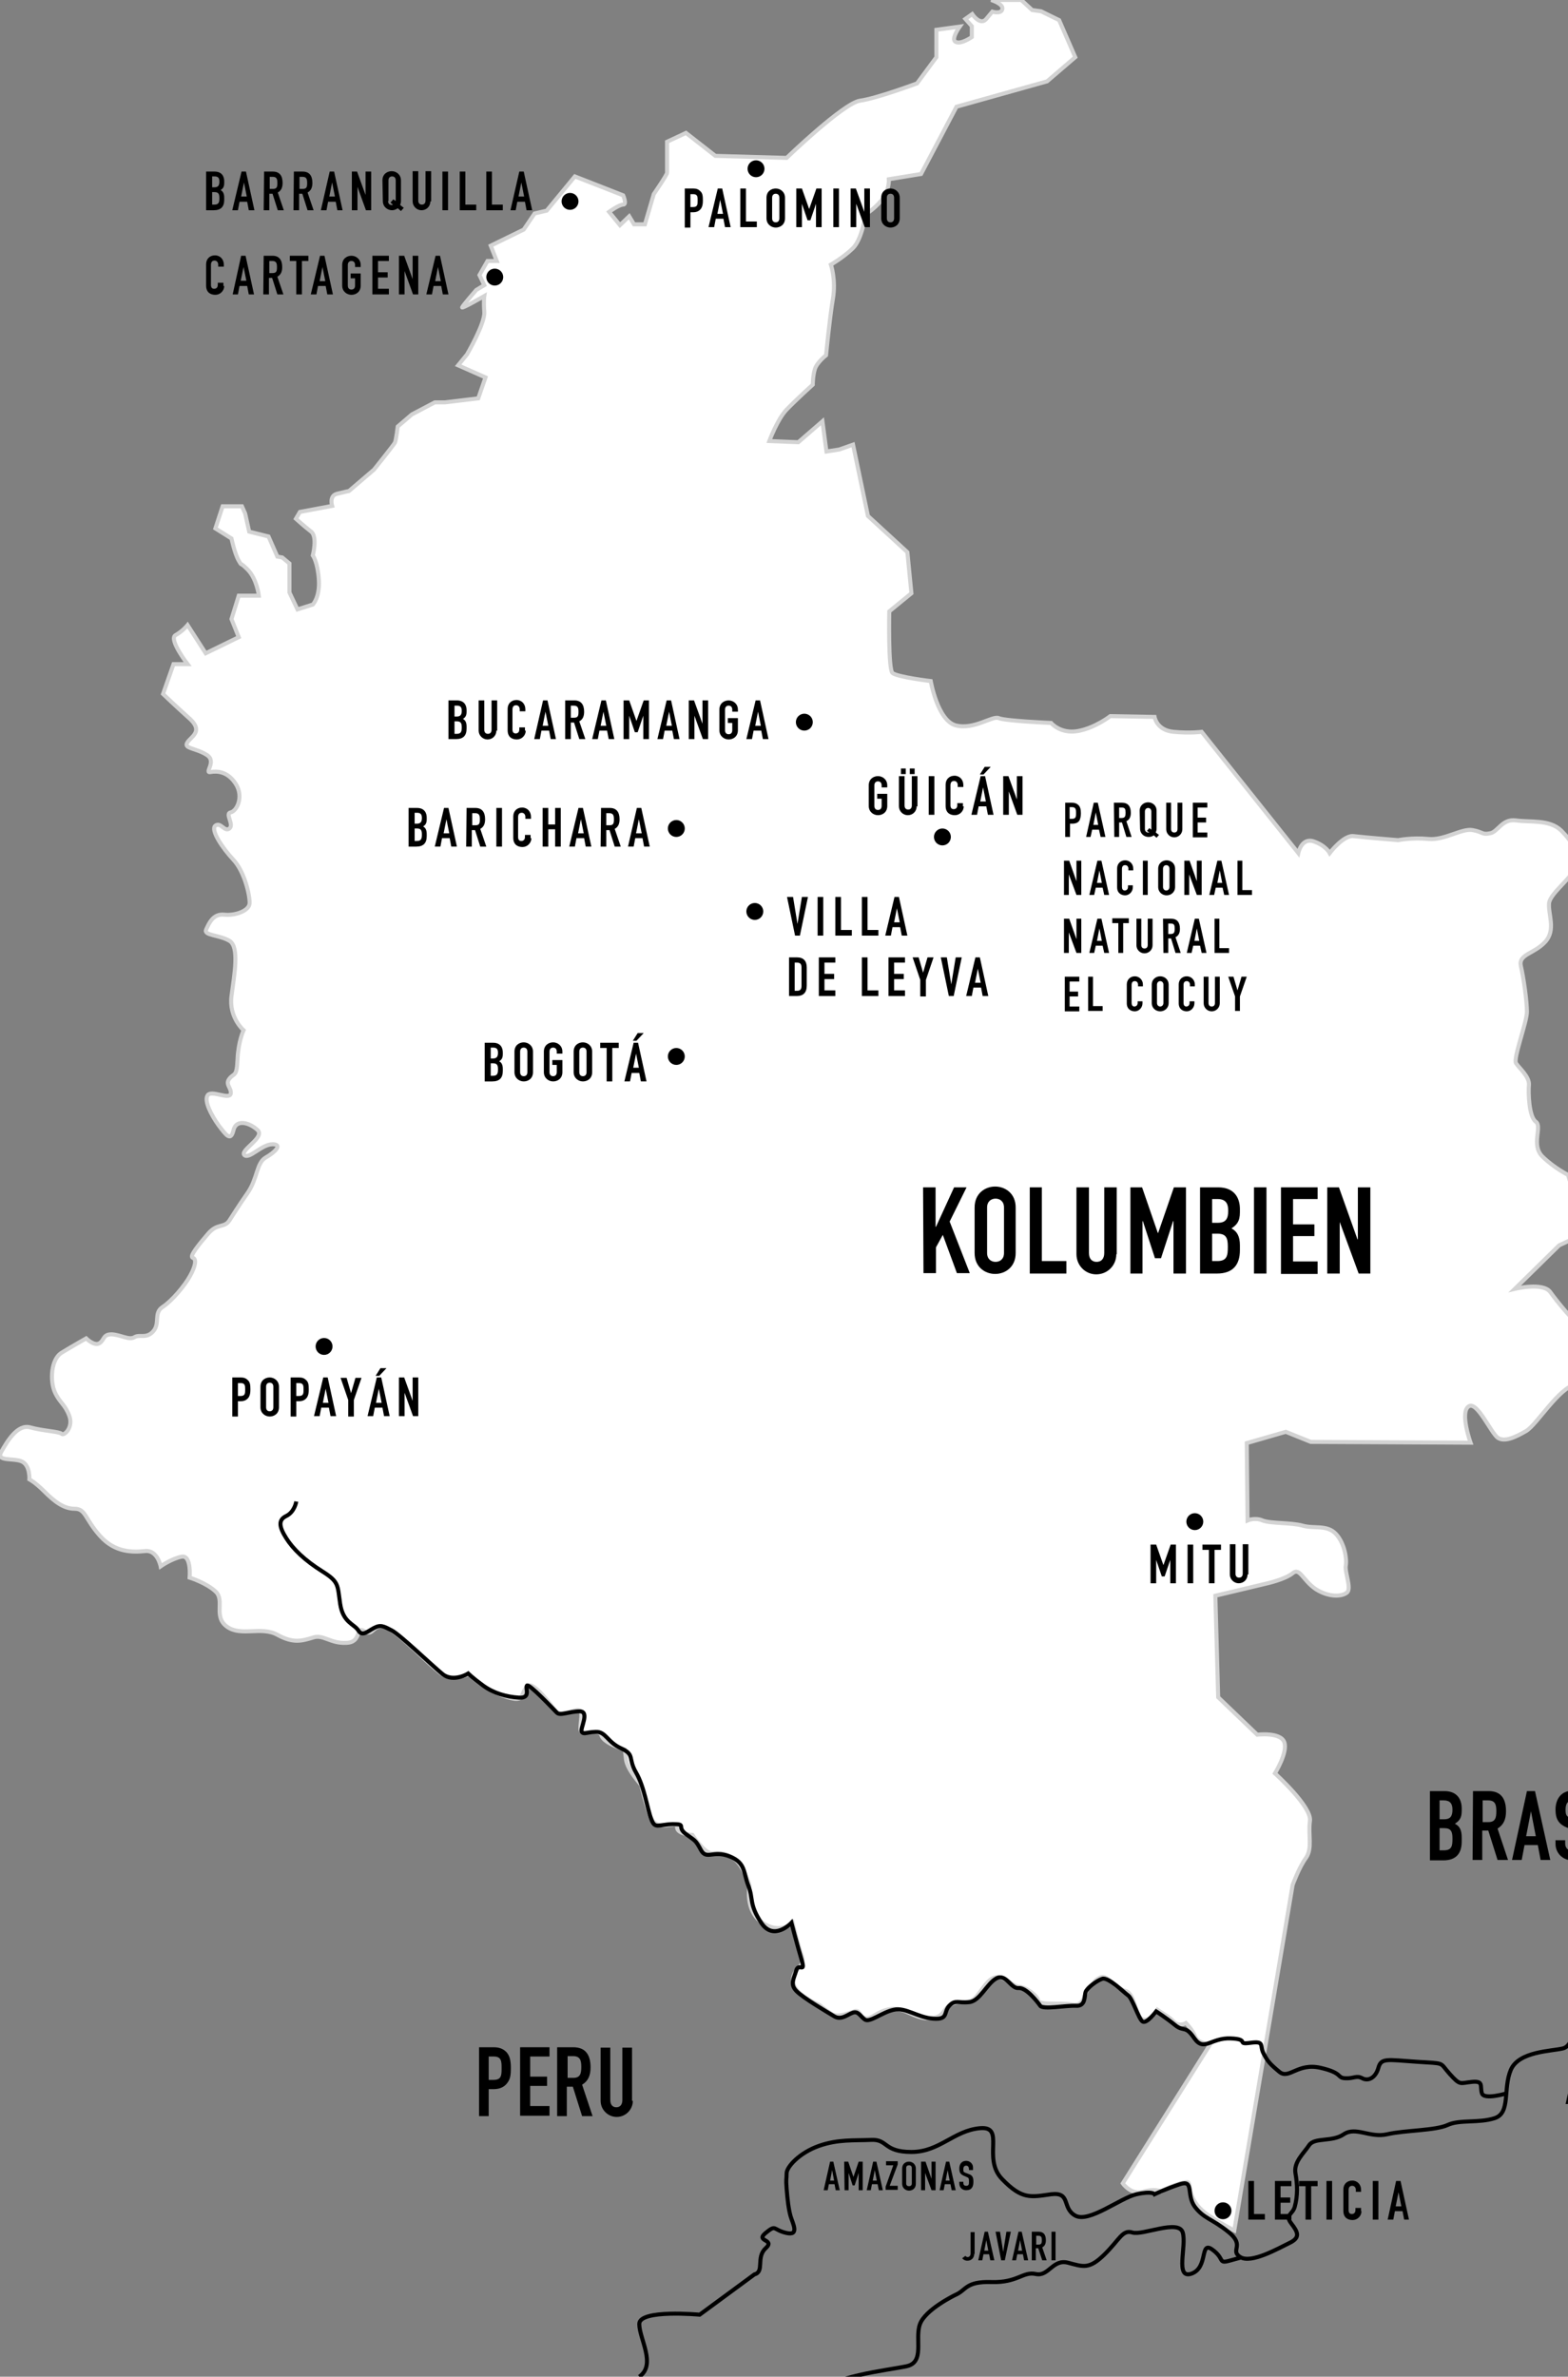 <?xml version="1.0" encoding="utf-8"?>
<svg version="1.1" id="Ebene_1" xmlns="http://www.w3.org/2000/svg" xmlns:xlink="http://www.w3.org/1999/xlink" x="0px" y="0px"
	 viewBox="0 0 389.5 590.1" style="enable-background:new 0 0 529.5 590.1;" xml:space="preserve">
<rect x="0" y="0" width="389.5" height="590.1" fill="#808080" stroke="none"/>
<style type="text/css">
	.st1{fill:#FFFFFF;stroke: lightgrey;}
	.st2{fill:none;stroke:#000000;stroke-miterlimit:10;}
</style>
<g id="Landesgrenze">
	<path class="st1" d="M40.5,172.3l2.6-7.4h3.5c0,0-4.8-6.2-3-7.2s3-2.5,3-2.5l4.5,7l8.2-4l-1.8-4.5l1.8-5.8h5c0,0-0.5-4.2-2.8-6.5
		s-1.2-0.5-2.2-2.2s-1.8-5.5-1.8-5.5l-4-2.5l1.8-5.5h4.8l0.8,1.8l1,4.5l4.8,1.2l2.2,5l1.2,0.2l1.8,1.5v7.2l2,4.2l3.8-1.2
		c0,0,1.8-1.8,1.5-6.2s-1.5-6-1.5-6s1.2-4.6-0.4-5.9c-1.7-1.3-3.8-3.2-3.8-3.2l1-1.7l8-1.5c0,0-0.8-2.5,1.2-3s3-0.7,3-0.7l6.2-5.3
		c0,0,4.8-6,5.2-6.7c0.3-0.7,0.7-4,0.7-4l3.5-3l5.7-3h2.5l8.3-1l1.8-5.2l-6.8-3L116,88c0,0,4.5-7.7,4.3-10.5s0-4,0-4
		s-5.7,3.3-5.5,2.8s3.5-4.3,3.5-4.3l2-1.2l-1.2-2.5l2-3.5h2.3l-1.5-3.8l8.2-4l2.7-4l3-0.7l7-8.5l12,4.7c0,0,1,2.3,0,2.3
		s-3.5,1.8-3.5,1.8l2.7,3.3l2.3-2.2l1.2,2h2.7l2.2-7.5c0,0,3.3-4.8,3.3-5.3s0-7.7,0-7.7l4.7-2.2l7.3,5.7l17.7,0.5
		c0,0,14-13.5,18.2-14.2c4-0.5,14.2-4.3,14.2-4.3l4.8-6.5V7.4l5.8-0.8c0,0-2.3,3.2-1,3.8c1.3,0.7,4-1.2,4-1.2V6.5l-1.6-1.8l1.7-1.2
		c0,0,2,3,3.5,1.2s1.5-1.8,1.5-1.8s2.3,0.7,2.5-0.7c0.2-1.3-2.8-2.2-2.8-2.2h7.5l2.7,2.5l2.2,0.3l4.5,2.2l4,9.2l-7,6l-22.5,6.3
		l-8.8,16.7l-8,1.3c0,0,0.2,2.8-1.8,5.2s-4,3.5-4,3.5s-0.8,6.2-3.2,8.5c-2.4,2.3-5.4,4-5.4,4s1.3,3.8,0.5,8.5s-1.7,14-1.7,14
		s-2.3,1.8-2.8,3.5s-0.5,3.8-0.5,3.8s-4.2,3.8-6.5,6.2s-4.3,7.8-4.3,7.8l7.2,0.3l6-5.2l1,7.5l3.2-0.5l3.4-1.2l3.7,17.7l9.8,9l1,10.2
		l-5.5,4.5c0,0-0.3,14.3,0.8,15.3c1.2,1,9.5,2,9.5,2s1.7,9.8,6.2,11s9.2-2.5,10.7-1.8s13,1.2,13,1.2s2.3,2.8,6.7,2
		c4.3-0.8,8-3.7,8-3.7l11,0.2c0,0,0.5,3.3,4.7,3.7s7,0,7,0l24,30.1c0,0,0.8-3.9,3.8-2.9s4,2.9,4,2.9s3.5-4.6,6-4.2
		c2.5,0.3,11,1,11,1s3.5-0.7,7.5-0.3s8.3-2.7,11-2.2s2.3,1.2,4.3,0.8c2-0.3,3-3.7,6.5-3.2s8.3-0.3,11.2,2.5c2.8,2.8,4.5,5.7,3.7,8.7
		s-6.3,6.7-6.7,9.3c-0.3,2.7,1.8,6.7-1,9.7s-6.7,3-6,6s1.5,8.7,1.5,11.3s-3.5,11.7-2.7,12.8c0.8,1.2,3.3,3.3,3.2,5.3
		c-0.2,2,0,8,1.7,9.2s-1.3,5.8,1.7,8.7s6.3,4.5,6.3,4.5l2.2,7.2c0,0,3.8,0.5,3.6,2.8s-1.8,4.5-3.8,5.5s-4.2,2-4.2,2l-11,10.8
		c0,0,7-1.7,8.8,0.8s5.3,6.8,8,9s6.7,3.7,7,6.3c0.3,2.7,0,3.5,0,5.3s2.5,2.3,3.2,4.8s3.5,13,5.5,18.8s1.2,10.3,1.2,10.3l-8.8,2.2
		c0,0,2.5-12,1.2-15.7s-7.5-11.8-7.5-12.3s0.5-6.2-3.5-5.7s-9.7,10-12.3,11.5s-5.3,2.8-7,1.7s-5.2-9.3-7.3-7.8c-2.2,1.5,0.5,9,0.5,9
		l-39.7-0.2l-6.2-2.5l-9.7,2.8l0.2,19.2c0,0,1.8-0.8,3.7,0s7.2,0.5,10,1.3s6-0.3,8.2,2s2.8,6.3,2.5,7.9s1.5,5.7,0.3,6.7
		s-4.3,1.3-7.7-0.8c-3.3-2.2-4-5.5-5.8-4s-6.2,2.5-6.2,2.5l-13,3.1l0.7,25.2l9.7,9.3c0,0,5.7-0.7,6.7,1.8s-2.3,7.8-2.3,7.8
		s9.2,8.3,8.7,11.8s0.7,6.8-1,9.2c-1.7,2.3-3.3,6.7-3.3,6.7l-14.5,85.8c0,0-3.3-1.7-6.3-3.7c-6.4-4.3-3.8-8.7-5.7-8.3
		c-3.5,0.6-6.2,2.3-6.2,2.3s-1.5-0.8-4.5,0.1c-3,0.8-5-2.1-5-2.1l21.7-34.5c0,0-3-0.2-3.7-1.9c-0.7-1.8-2.3-3.4-2.3-3.4
		s-1.7,1-3-0.3s-2.3-1.8-2.3-1.8l-1.8-1.2c0,0-2,3.3-3.8,2.3s-1.7-6.3-4.2-7s-4.5-4.2-6.2-3.3c-1.7,0.8-1.2,1.2-2.7,2.3
		s-0.8,4.9-4.2,4.4c-3.3-0.5-8.3,0.2-8.5-1s-3-3.3-4.7-3.4s-3.2-2.4-5.5-2.4s-3.8,3.5-5.5,5.2s-4.2,0.3-6.2,1.7s-1.5,3.2-5.2,3.3
		c-3.7,0.2-6-2.8-9.5-2.3s-4.8,2.7-6.3,2.3c-1.5-0.3-1.3-2.3-2.9-1.7s-4.1,1.5-5.4,0.7s-3.2-2.3-3.2-2.3s-6.2-2.5-6.5-5.8
		s3.2-3.5,2.2-6.3s-2.3-8.3-2.3-8.3s-3,3-7.5,0s-3.2-9.2-3.2-9.2s-1.5-5.2-4-6.8c-2.5-1.7-3.7-1.3-5.5-1.3s-4.7-4.5-4.7-4.5
		s-4-0.2-3.8-2s-5.2,1.7-6.7-2.7c-1.5-4.3-2.2-7.7-2.2-7.7s-3.5-3.8-3.8-6.3s-0.3-2.5-0.3-2.5s-5.2-1.5-5.8-3.5
		c-0.7-2-5,0.3-5.2-1.5s1-5-0.8-4.8s-4.3,1.5-5.3,0.3s-5.5-7.5-7-6.3s-1,3.2-2.8,3.2s-4.7-1.2-7.5-2.8c-2.8-1.7-4.3-3.3-4.3-3.3
		s-3.8,1.5-6.3,0.2s-11.7-11.3-14.7-12s-2.7,2.5-5,1.1s-0.5,2.8-4.5,2.9c-4,0.2-5.7-2.2-8.3-1.3c-2.7,0.8-4.8,1.5-8.8-0.7
		s-9,0.5-12.5-2s-0.5-6.5-2.8-8.7s-6.5-3.5-6.5-3.5s0.5-5.7-2-5.2s-5.2,2.4-5.2,2.4s-0.8-4.1-3.8-3.8s-7.5,0.5-11.3-3.8
		s-3.5-6.7-6.3-6.7s-5.2-2-7.5-4.3s-3.7-3-3.7-3s0.2-3.4-1.8-4.4s-6.6,0.1-5.2-2.4s4-7,7.2-6.1s7.2,1,7.8,1.6s3-1.6,1.9-4.5
		s-2.4-3.2-3.6-5.9s-1-8.2,1.8-9.8c2.8-1.7,6-3.5,6-3.5s2,2,3.3,1.2s0.8-2.3,3.2-2.2c2.3,0.2,4.2,1.5,5.5,0.7s3,0.5,4.7-1.5
		s0-4.5,2.3-6s5.5-5.3,6.8-7.7c1.3-2.3,1.7-4.2,0.7-4.5s1.5-3.3,3.8-6s4-1.3,5.3-3.3s2-3.2,4.5-6.8s2.2-7.5,4.5-8.8
		c2.3-1.3,4.3-3.3,1.7-3.3c-2.7,0-5.8,3.8-7,2.7c-1.2-1.2,5.2-4.4,3.3-6.2c-1.9-1.8-5.3-2.9-6,0s-1.8,1.3-3.7-1.2
		c-1.8-2.5-3.7-6.1-2.7-7.5c1-1.3,5.3,1.2,5.7-0.3c0.3-1.5-1.5-2.3-0.3-3.8s1.8-0.3,2-4.8s1.5-7.2,1.5-7.2s-3.7-3.2-3-8.5
		s2-12.2-0.5-13.7s-6.5-1.3-5.8-2.8s1.7-4,4.5-3.7s6.2-1,6.3-2.8s-1.2-7.8-4-10.8s-5.8-7.5-4.5-8.5s2.3,1.7,3.5,0.7s-1.2-3.7,0.3-4
		s3.3-3.8,1.3-7s-4.7-3.3-6.3-3c-1.7,0.3,1.7-2.7-1-4.3c-2.7-1.7-5.7-1.5-4.8-3c0.9-1.5,4-2.7,0.8-5.8
		C43.5,175.2,40.5,172.3,40.5,172.3z"/>
</g>
<g id="Flüsse">
	<path class="st2" d="M529.5,489.7c0,0-6.2,17.5-11.2,18.5s-9.3-9.5-13.7-14.6c-4.3-5.1-11.5,11.7-16,12.5s-1.8-4.1-4-6.1
		s-2.7,4.7-4.2,6.8c-1.5,2.2-6.5-6.2-10.5-6.7s-10.3,3.7-16.5,3.5s-8-1.7-8-1.7s-3.7-5-6-4s-4.3,2.3-5.7,0s-4,4.7-6.7,4s-3-7.7-6-6
		s-1,9.5-4.7,10.1s-3.7-1.9-6.5,0s-5.2,3.2-6.5,2.2s0.3-4.7-2.7-4.3c-3,0.3,0-0.7-3,0.3s-1.3-2.2-4-2.1c-2.7,0.1-2.5,5.8-5.4,6.5
		s-10.9,0.7-12.9,5.3c-2,4.7,0,10.7-4,12s-8.7,0.3-11.7,1.7s-10.7,1.3-15,2.3s-7.8-2-10.8,0c-2.9,2-7.2,0.7-8.6,2.7
		c-1.3,2-3.9,4.2-3.4,7s0.6,5.5-0.2,8.4c-0.6,1.9-2.5,1.9-0.8,4.1s2.2,3.5-0.5,4.8s-9.5,5.2-12.2,3.5s1.3-2.8-2.9-6.2
		s-6.1-3.3-8.4-6.3c-2.2-3-0.1-6.8-3.7-5.6s-6.3,2.5-6.3,2.5s-0.5-0.9-4.5,0s-11.8,7.2-15.2,5.3s-1-5.9-6-5.3
		c-5,0.7-7.2,1.4-12.2-3.8s1-13.2-5.5-12.6c-6.5,0.6-10,5.9-17,5.9s-5.8-3.2-10-3s-8.2-0.2-13,1.5s-8,5.2-8,6.8s-0.2,1.2,0,3.8
		s0.5,5.2,1,6.9s2.3,4.9-1.1,4.1s-2.4-2.2-5.1,0s2.5,1.5,0,3.8s-0.2,5.8-2.8,6.5l-13.6,10c0,0-15-1.4-15,2.3s4.3,10.1,0,13.1"/>
	<path class="st2" d="M308.3,560.5c0,0,0,0-2.9,0.8c-2.9,0.8-1.1-0.5-4.3-2.8c-3.1-2.2-0.9,4.5-5.1,6s-1.2-6.8-2.2-10.2
		s-10,0.8-12.5,0s-3.2,1.8-7,5.5s-5.2,3-9,2s-4.8,3.5-8,2.8s-4.5,2.2-11,2s-6.2,2-9,3.2c0,0-7.5,3.6-8.8,7.3s1.3,9.4-3.3,10.4
		c-4.7,1-20.3,2.7-20.5,6.7"/>
	<path class="st2" d="M374.4,519.7c0,0-5.8,1.8-6.3,0s0.5-3.1-2.5-2.8s-2.8,1-5.5-2s-0.8-2.5-8.2-3s-8.8-1-9.5,1.5s-2.5,3.4-4,2.6
		c-1.5-0.8-2,0.1-4.2,0s-0.5-1.3-6.2-2.6s-7.8,3-10.2,1s-2.9-2.6-3.9-4.5c-1.1-2,0.4-3.2-3.3-2.7s0-0.9-4.9-1.1s-6.6,3.4-9,0
		c-2.3-3.4-2.6-1.5-4.8-3.3c-2.2-1.8-4.7-3.4-4.7-3.4s-2.4,3.2-3.4,2.5s-2.5-5.8-3.6-6.5c-1-0.7-4.9-4.6-6.4-4.1s-3.7,2.3-4.1,3.2
		c-0.4,1,0.1,3.7-2.5,3.5c-2.6-0.1-8.1,1-8.8,0s-3.5-4.6-5.4-4.4c-1.9,0.2-3.1-3.7-5.5-2.4s-4.1,5.7-6.8,5.9
		c-2.7,0.3-3.4-0.7-4.9,0.9c-1.5,1.6-0.1,3.5-4,3.2s-6.9-2.9-9.8-2.2c-2.9,0.6-6,3.3-7.2,2.4c-1.2-0.9-1.6-2.1-2.9-1.7
		s-2.9,2-4.7,0.9s-7.8-4.6-9.4-6.3s-0.6-3,0-5.1c0.6-2,2.4,1,1.3-2.7s-2.5-9.1-2.5-9.1s-4.4,4.7-7.5,0s-1.9-5.9-3.2-9.2
		s-0.6-5.7-4.7-7.3c-4.1-1.6-5.7,1-7.1-1.6s-1.4-2.2-3.8-4c-2.3-1.8,0.4-2.4-3.2-2.4c-3.6,0.1-4.4,1.3-5.3-1.2
		c-1-2.5-1.7-8-3.8-11.6s-0.2-4.4-3.7-6s-3.8-4.2-6.3-4.1s-2.9,0.7-3.5,0c-0.5-0.7,2.1-5.1-0.5-5.1s-4.9,1.2-5.7,0.3
		c-0.9-0.9-6.9-7.3-7.4-6.7s1.1,3.2-2,3s-6.3-1.1-8.9-3s-3.7-3-3.7-3s-3.6,2.3-6.3,0.2c-2.7-2.2-10.7-9.9-12.7-10.9
		s-2.7-1.5-4.4-0.6c-1.7,0.9-2.9,2.2-3.9,0.6s-3.8-1.9-4.5-6.6s-0.2-5.4-4.5-8.1s-7.2-5.5-8.9-8.2s-2.1-4.5,0-5.5s2.5-3.6,2.5-3.6"
		/>
</g>
<g id="Städte">
	<g>
		<path d="M120.5,258.9h2c1.8,0,2.4,1.2,2.4,2.4v0.4c0,1-0.3,1.4-0.9,1.8c0.6,0.3,0.9,0.9,0.9,1.9v0.5c0,1.7-0.8,2.6-2.6,2.6h-1.9
			v-9.6H120.5z M121.9,262.8h0.6c0.9,0,1.2-0.5,1.2-1.4s-0.3-1.3-1.2-1.3h-0.6V262.8z M121.9,267.1h0.6c1.1,0,1.2-0.7,1.2-1.6
			c0-1-0.2-1.5-1.2-1.5h-0.6V267.1z"/>
		<path d="M127.8,261.1c0-1.6,1.2-2.3,2.3-2.3c1.1,0,2.3,0.8,2.3,2.3v5.1c0,1.6-1.2,2.3-2.3,2.3c-1.1,0-2.3-0.8-2.3-2.3V261.1z
			 M129.2,266.2c0,0.7,0.4,1,0.9,1s0.9-0.3,0.9-1v-5.1c0-0.7-0.4-1-0.9-1s-0.9,0.3-0.9,1V266.2z"/>
		<path d="M135.1,261.1c0-1.6,1.2-2.3,2.3-2.3c1.1,0,2.3,0.8,2.3,2.3v0.5h-1.4v-0.5c0-0.7-0.4-1-0.9-1s-0.9,0.3-0.9,1v5.1
			c0,0.7,0.4,1,0.9,1s0.9-0.3,0.9-1v-1.8h-1.1v-1.2h2.5v3c0,1.6-1.2,2.3-2.3,2.3c-1.1,0-2.3-0.8-2.3-2.3V261.1z"/>
		<path d="M142.5,261.1c0-1.6,1.2-2.3,2.3-2.3c1.1,0,2.3,0.8,2.3,2.3v5.1c0,1.6-1.2,2.3-2.3,2.3c-1.1,0-2.3-0.8-2.3-2.3V261.1z
			 M143.9,266.2c0,0.7,0.4,1,0.9,1s0.9-0.3,0.9-1v-5.1c0-0.7-0.4-1-0.9-1s-0.9,0.3-0.9,1V266.2z"/>
		<path d="M150.7,260.2h-1.6v-1.3h4.6v1.3h-1.6v8.3h-1.4V260.2z"/>
		<path d="M157.4,258.9h1.1l2.1,9.6h-1.4l-0.4-2.1h-1.9l-0.4,2.1h-1.4L157.4,258.9z M158.4,256.5h1.5l-1.8,1.9h-0.9L158.4,256.5z
			 M158,261.6L158,261.6l-0.7,3.5h1.4L158,261.6z"/>
	</g>
	<g>
		<path d="M285.9,383.5h1.3l1.8,5.1l0,0l1.8-5.1h1.3v9.6h-1.4v-5.8l0,0l-1.4,4.1h-0.7l-1.4-4.1l0,0v5.8h-1.4v-9.6H285.9z"/>
		<path d="M295,383.5h1.4v9.6H295V383.5z"/>
		<path d="M300.3,384.8h-1.6v-1.3h4.6v1.3h-1.6v8.3h-1.4V384.8z"/>
		<path d="M309.9,390.9c0,1.3-1,2.2-2.2,2.2s-2.2-1-2.2-2.2v-7.5h1.4v7.3c0,0.7,0.4,1,0.9,1s0.9-0.3,0.9-1v-7.3h1.4v7.5H309.9z"/>
	</g>
	<g>
		<path d="M101.6,200.6h2c1.8,0,2.4,1.2,2.4,2.4v0.4c0,1-0.3,1.4-0.9,1.8c0.6,0.3,0.9,0.9,0.9,1.9v0.5c0,1.7-0.8,2.6-2.6,2.6h-1.9
			v-9.6H101.6z M103,204.5h0.6c0.9,0,1.2-0.5,1.2-1.4s-0.3-1.3-1.2-1.3H103V204.5z M103,208.8h0.6c1.1,0,1.2-0.7,1.2-1.6
			c0-1-0.2-1.5-1.2-1.5H103V208.8z"/>
		<path d="M110.3,200.6h1.1l2.1,9.6h-1.4l-0.4-2.1h-1.9l-0.4,2.1H108L110.3,200.6z M110.9,203.4L110.9,203.4l-0.7,3.5h1.4
			L110.9,203.4z"/>
		<path d="M115.9,200.6h2.2c1.6,0,2.4,1,2.4,2.8c0,1.1-0.3,1.9-1.2,2.4l1.5,4.4h-1.5l-1.3-4.1h-0.8v4.1h-1.4L115.9,200.6
			L115.9,200.6z M117.3,204.9h0.8c1,0,1.1-0.5,1.1-1.5s-0.2-1.5-1.2-1.5h-0.7L117.3,204.9L117.3,204.9z"/>
		<path d="M123.3,200.6h1.4v9.6h-1.4V200.6z"/>
		<path d="M132,208.1c0,1.2-1,2.2-2.2,2.2c-1.1,0-2.3-0.5-2.3-2.3v-5.3c0-1.3,0.9-2.2,2.2-2.2c1.3,0,2.2,1,2.2,2.3v0.5h-1.4v-0.5
			c0-0.5-0.3-1-0.9-1c-0.7,0-0.9,0.5-0.9,1.1v4.9c0,0.6,0.2,1,0.8,1c0.4,0,0.9-0.2,0.9-1v-0.5h1.4v0.8H132z"/>
		<path d="M134.8,200.6h1.4v4.1h1.7v-4.1h1.4v9.6h-1.4v-4.3h-1.7v4.3h-1.4V200.6z"/>
		<path d="M143.7,200.6h1.1l2.1,9.6h-1.4l-0.4-2.1h-1.9l-0.4,2.1h-1.4L143.7,200.6z M144.3,203.4L144.3,203.4l-0.7,3.5h1.4
			L144.3,203.4z"/>
		<path d="M149.3,200.6h2.2c1.6,0,2.4,1,2.4,2.8c0,1.1-0.3,1.9-1.2,2.4l1.5,4.4h-1.5l-1.3-4.1h-0.8v4.1h-1.4L149.3,200.6
			L149.3,200.6z M150.6,204.9h0.8c1,0,1.1-0.5,1.1-1.5s-0.2-1.5-1.2-1.5h-0.7L150.6,204.9L150.6,204.9z"/>
		<path d="M158.2,200.6h1.1l2.1,9.6H160l-0.4-2.1h-1.8l-0.4,2.1H156L158.2,200.6z M158.7,203.4L158.7,203.4l-0.7,3.5h1.4
			L158.7,203.4z"/>
	</g>
	<g>
		<path d="M57.7,342h2.1c0.8,0,1.3,0.2,1.8,0.7s0.6,1.1,0.6,2.3c0,0.8-0.1,1.4-0.4,1.9c-0.4,0.6-1,1-2,1h-0.7v3.8h-1.4V342z
			 M59.1,346.6h0.7c1.1,0,1.1-0.7,1.1-1.6s0-1.6-1.1-1.6h-0.7V346.6z"/>
		<path d="M64.7,344.3c0-1.6,1.2-2.3,2.3-2.3c1.1,0,2.3,0.8,2.3,2.3v5.1c0,1.6-1.2,2.3-2.3,2.3c-1.1,0-2.3-0.8-2.3-2.3V344.3z
			 M66.1,349.4c0,0.7,0.4,1,0.9,1s0.9-0.3,0.9-1v-5.1c0-0.7-0.4-1-0.9-1s-0.9,0.3-0.9,1V349.4z"/>
		<path d="M72.2,342h2.1c0.8,0,1.3,0.2,1.8,0.7s0.6,1.1,0.6,2.3c0,0.8-0.1,1.4-0.4,1.9c-0.4,0.6-1,1-2,1h-0.7v3.8h-1.4V342z
			 M73.6,346.6h0.7c1.1,0,1.1-0.7,1.1-1.6s0-1.6-1.1-1.6h-0.7V346.6z"/>
		<path d="M80.3,342h1.1l2.1,9.6h-1.4l-0.4-2.1h-1.9l-0.4,2.1H78L80.3,342z M80.9,344.8L80.9,344.8l-0.7,3.5h1.4L80.9,344.8z"/>
		<path d="M86.5,347.6l-1.9-5.5h1.5l1.1,3.8l0,0l1.1-3.8h1.5l-1.9,5.5v4.1h-1.4L86.5,347.6L86.5,347.6z"/>
		<path d="M93.6,342h1.1l2.1,9.6h-1.4l-0.4-2.1h-1.9l-0.4,2.1h-1.4L93.6,342z M94.5,339.7H96l-1.8,1.9h-0.9L94.5,339.7z M94.1,344.8
			L94.1,344.8l-0.7,3.5h1.4L94.1,344.8z"/>
		<path d="M99.1,342h1.3l2.1,5.8l0,0V342h1.4v9.6h-1.3l-2.1-5.8l0,0v5.8h-1.4V342z"/>
	</g>
	<g>
		<path d="M111.5,173.9h2c1.8,0,2.4,1.2,2.4,2.4v0.4c0,1-0.3,1.4-0.9,1.8c0.6,0.3,0.9,0.9,0.9,1.9v0.5c0,1.7-0.8,2.6-2.6,2.6h-1.9
			v-9.6H111.5z M112.9,177.9h0.6c0.9,0,1.2-0.5,1.2-1.4s-0.3-1.3-1.2-1.3h-0.6V177.9z M112.9,182.2h0.6c1.1,0,1.2-0.7,1.2-1.6
			c0-1-0.2-1.5-1.2-1.5h-0.6V182.2z"/>
		<path d="M123.3,181.4c0,1.3-1,2.2-2.2,2.2s-2.2-1-2.2-2.2v-7.5h1.4v7.3c0,0.7,0.4,1,0.9,1s0.9-0.3,0.9-1v-7.3h1.4v7.5H123.3z"/>
		<path d="M130.6,181.4c0,1.2-1,2.2-2.2,2.2c-1.1,0-2.3-0.5-2.3-2.3V176c0-1.3,0.9-2.2,2.2-2.2c1.3,0,2.2,1,2.2,2.3v0.5h-1.4v-0.5
			c0-0.5-0.3-1-0.9-1c-0.7,0-0.9,0.5-0.9,1.1v4.9c0,0.6,0.2,1,0.8,1c0.4,0,0.9-0.2,0.9-1v-0.5h1.4v0.8H130.6z"/>
		<path d="M134.9,173.9h1.1l2.1,9.6h-1.3l-0.4-2.1h-1.9l-0.4,2.1h-1.4L134.9,173.9z M135.5,176.7L135.5,176.7l-0.7,3.5h1.4
			L135.5,176.7z"/>
		<path d="M140.5,173.9h2.2c1.6,0,2.4,1,2.4,2.8c0,1.1-0.3,1.9-1.2,2.4l1.5,4.4h-1.5l-1.3-4.1h-0.8v4.1h-1.4v-9.6H140.5z
			 M141.8,178.2h0.8c1,0,1.1-0.5,1.1-1.5s-0.2-1.5-1.2-1.5h-0.7V178.2z"/>
		<path d="M149.4,173.9h1.1l2.1,9.6h-1.4l-0.4-2.1h-1.9l-0.4,2.1h-1.4L149.4,173.9z M149.9,176.7L149.9,176.7l-0.7,3.5h1.4
			L149.9,176.7z"/>
		<path d="M155,173.9h1.3l1.8,5.1l0,0l1.8-5.1h1.3v9.6h-1.4v-5.8l0,0l-1.4,4.1h-0.7l-1.4-4.1l0,0v5.8h-1.4v-9.6H155z"/>
		<path d="M165.6,173.9h1.1l2.1,9.6h-1.4l-0.4-2.1h-1.9l-0.4,2.1h-1.4L165.6,173.9z M166.2,176.7L166.2,176.7l-0.7,3.5h1.4
			L166.2,176.7z"/>
		<path d="M171.1,173.9h1.3l2.1,5.8l0,0v-5.8h1.4v9.6h-1.3l-2.1-5.8l0,0v5.8h-1.4V173.9z"/>
		<path d="M178.7,176.2c0-1.6,1.2-2.3,2.3-2.3c1.1,0,2.3,0.8,2.3,2.3v0.5h-1.4v-0.5c0-0.7-0.4-1-0.9-1s-0.9,0.3-0.9,1v5.1
			c0,0.7,0.4,1,0.9,1s0.9-0.3,0.9-1v-1.8h-1.1v-1.2h2.5v3c0,1.6-1.2,2.3-2.3,2.3c-1.1,0-2.3-0.8-2.3-2.3V176.2z"/>
		<path d="M187.7,173.9h1.1l2.1,9.6h-1.4l-0.4-2.1h-1.9l-0.4,2.1h-1.4L187.7,173.9z M188.3,176.7L188.3,176.7l-0.7,3.5h1.4
			L188.3,176.7z"/>
	</g>
	<g>
		<path d="M55.7,71c0,1.2-1,2.2-2.2,2.2c-1.1,0-2.3-0.5-2.3-2.3v-5.3c0-1.3,0.9-2.2,2.2-2.2c1.3,0,2.2,1,2.2,2.3v0.5h-1.4v-0.5
			c0-0.5-0.3-1-0.9-1c-0.7,0-0.9,0.5-0.9,1.1v4.9c0,0.6,0.2,1,0.8,1c0.4,0,0.9-0.2,0.9-1v-0.5h1.4V71H55.7z"/>
		<path d="M59.9,63.5H61l2.1,9.6h-1.3L61.4,71h-1.9l-0.4,2.1h-1.3L59.9,63.5z M60.5,66.3L60.5,66.3l-0.7,3.4h1.4L60.5,66.3z"/>
		<path d="M65.5,63.5h2.2c1.6,0,2.4,1,2.4,2.8c0,1.1-0.3,1.9-1.2,2.4l1.5,4.4h-1.5L67.6,69h-0.8v4.1h-1.4L65.5,63.5L65.5,63.5z
			 M66.9,67.8h0.8c1,0,1.1-0.5,1.1-1.5s-0.2-1.5-1.2-1.5h-0.7L66.9,67.8L66.9,67.8z"/>
		<path d="M73.6,64.8H72v-1.3h4.6v1.3H75v8.3h-1.4V64.8z"/>
		<path d="M79.5,63.5h1.1l2.1,9.6h-1.4L80.9,71H79l-0.4,2.1h-1.4L79.5,63.5z M80.1,66.3L80.1,66.3l-0.7,3.5h1.4L80.1,66.3z"/>
		<path d="M85,65.8c0-1.6,1.2-2.3,2.3-2.3c1.1,0,2.3,0.8,2.3,2.3v0.5h-1.4v-0.5c0-0.7-0.4-1-0.9-1s-0.9,0.3-0.9,1v5.1
			c0,0.7,0.4,1,0.9,1s0.9-0.3,0.9-1v-1.8h-1.1v-1.2h2.5v3c0,1.6-1.2,2.3-2.3,2.3c-1.1,0-2.3-0.8-2.3-2.3V65.8z"/>
		<path d="M92.5,63.5h4.1v1.3h-2.7v2.8h2.4v1.3h-2.4v2.8h2.7v1.4h-4.1V63.5z"/>
		<path d="M99.1,63.5h1.3l2.1,5.8l0,0v-5.8h1.4v9.6h-1.3l-2.1-5.8l0,0v5.8h-1.4V63.5z"/>
		<path d="M108.2,63.5h1.1l2.1,9.6H110l-0.4-2.1h-1.9l-0.4,2.1h-1.4L108.2,63.5z M108.8,66.3L108.8,66.3l-0.7,3.5h1.4L108.8,66.3z"
			/>
	</g>
	<g>
		<path d="M51.3,42.6h2c1.8,0,2.4,1.2,2.4,2.4v0.4c0,1-0.3,1.4-0.9,1.8c0.6,0.3,0.9,0.9,0.9,1.9v0.5c0,1.7-0.8,2.6-2.6,2.6h-1.9
			v-9.6H51.3z M52.7,46.5h0.6c0.9,0,1.2-0.5,1.2-1.4s-0.3-1.3-1.2-1.3h-0.6V46.5z M52.7,50.8h0.6c1.1,0,1.2-0.7,1.2-1.6
			c0-1-0.2-1.5-1.2-1.5h-0.6V50.8z"/>
		<path d="M60,42.6h1.1l2.1,9.6h-1.4l-0.4-2.1h-1.9l-0.4,2.1h-1.4L60,42.6z M60.6,45.3L60.6,45.3l-0.7,3.5h1.4L60.6,45.3z"/>
		<path d="M65.6,42.6h2.2c1.6,0,2.4,1,2.4,2.8c0,1.1-0.3,1.9-1.2,2.4l1.5,4.4H69l-1.3-4.1h-0.8v4.1h-1.4L65.6,42.6L65.6,42.6z
			 M67,46.9h0.8c1,0,1.1-0.5,1.1-1.5s-0.2-1.5-1.2-1.5H67L67,46.9L67,46.9z"/>
		<path d="M73,42.6h2.2c1.6,0,2.4,1,2.4,2.8c0,1.1-0.3,1.9-1.2,2.4l1.5,4.4h-1.5l-1.3-4.1h-0.8v4.1h-1.4L73,42.6L73,42.6z
			 M74.4,46.9h0.8c1,0,1.1-0.5,1.1-1.5s-0.2-1.5-1.2-1.5h-0.7L74.4,46.9L74.4,46.9z"/>
		<path d="M81.9,42.6H83l2.1,9.6h-1.3l-0.4-2.1h-1.9l-0.4,2.1h-1.4L81.9,42.6z M82.5,45.3L82.5,45.3l-0.7,3.5h1.4L82.5,45.3z"/>
		<path d="M87.4,42.6h1.3l2.1,5.8l0,0v-5.8h1.4v9.6h-1.3l-2.1-5.8l0,0v5.8h-1.4V42.6z"/>
		<path d="M95,44.8c0-1.6,1.2-2.3,2.3-2.3c1.1,0,2.3,0.8,2.3,2.3v5.1c0,0.4-0.1,0.7-0.2,1l0.9,0.7l-0.7,0.8l-0.8-0.7
			c-0.4,0.3-0.9,0.5-1.4,0.5c-1.1,0-2.3-0.8-2.3-2.3L95,44.8L95,44.8z M96.4,49.9c0,0.7,0.4,1,0.9,1c0.1,0,0.2,0,0.3-0.1L97,50.3
			l0.7-0.8l0.6,0.4l0,0v-5.1c0-0.7-0.4-1-0.9-1s-0.9,0.3-0.9,1v5.1H96.4z"/>
		<path d="M106.9,50c0,1.3-1,2.2-2.2,2.2s-2.2-1-2.2-2.2v-7.5h1.4v7.3c0,0.7,0.4,1,0.9,1s0.9-0.3,0.9-1v-7.3h1.4V50H106.9z"/>
		<path d="M109.9,42.6h1.4v9.6h-1.4V42.6z"/>
		<path d="M114.2,42.6h1.4v8.2h2.7v1.4h-4.1V42.6z"/>
		<path d="M120.8,42.6h1.4v8.2h2.7v1.4h-4.1V42.6z"/>
		<path d="M129,42.6h1.1l2.1,9.6h-1.4l-0.4-2.1h-1.9l-0.4,2.1h-1.3L129,42.6z M129.5,45.3L129.5,45.3l-0.7,3.5h1.4L129.5,45.3z"/>
	</g>
	<g>
		<path d="M170.1,46.8h2.1c0.8,0,1.3,0.2,1.8,0.7s0.6,1.1,0.6,2.3c0,0.8-0.1,1.4-0.4,1.9c-0.4,0.6-1,1-2,1h-0.7v3.8h-1.4V46.8z
			 M171.5,51.4h0.7c1.1,0,1.1-0.7,1.1-1.6s0-1.6-1.1-1.6h-0.7V51.4z"/>
		<path d="M178.3,46.8h1.1l2.1,9.6h-1.4l-0.4-2.1h-1.9l-0.4,2.1H176L178.3,46.8z M178.9,49.6L178.9,49.6l-0.7,3.5h1.4L178.9,49.6z"
			/>
		<path d="M183.9,46.8h1.4V55h2.7v1.4h-4.1V46.8z"/>
		<path d="M190.4,49.1c0-1.6,1.2-2.3,2.3-2.3c1.1,0,2.3,0.8,2.3,2.3v5.1c0,1.6-1.2,2.3-2.3,2.3c-1.1,0-2.3-0.8-2.3-2.3V49.1z
			 M191.8,54.2c0,0.7,0.4,1,0.9,1s0.9-0.3,0.9-1v-5.1c0-0.7-0.4-1-0.9-1s-0.9,0.3-0.9,1V54.2z"/>
		<path d="M197.9,46.8h1.3l1.8,5.1l0,0l1.8-5.1h1.3v9.6h-1.4v-5.8l0,0l-1.4,4.1h-0.7l-1.4-4.1l0,0v5.8h-1.4v-9.6H197.9z"/>
		<path d="M207,46.8h1.4v9.6H207V46.8z"/>
		<path d="M211.3,46.8h1.3l2.1,5.8l0,0v-5.8h1.4v9.6h-1.3l-2.1-5.8l0,0v5.8h-1.4V46.8z"/>
		<path d="M218.9,49.1c0-1.6,1.2-2.3,2.3-2.3s2.3,0.8,2.3,2.3v5.1c0,1.6-1.2,2.3-2.3,2.3s-2.3-0.8-2.3-2.3V49.1z M220.3,54.2
			c0,0.7,0.4,1,0.9,1s0.9-0.3,0.9-1v-5.1c0-0.7-0.4-1-0.9-1s-0.9,0.3-0.9,1V54.2z"/>
	</g>
	<g>
		<g>
			<path d="M310.1,541.5h1.4v8.2h2.7v1.4h-4.1L310.1,541.5L310.1,541.5z"/>
			<path d="M316.7,541.5h4.1v1.3h-2.7v2.8h2.4v1.3h-2.4v2.8h2.7v1.4h-4.1V541.5z"/>
			<path d="M324.3,542.8h-1.6v-1.3h4.6v1.3h-1.6v8.3h-1.4V542.8z"/>
			<path d="M329.5,541.5h1.4v9.6h-1.4V541.5z"/>
			<path d="M338.2,549c0,1.2-1,2.2-2.2,2.2c-1.1,0-2.3-0.5-2.3-2.3v-5.3c0-1.3,0.9-2.2,2.2-2.2s2.2,1,2.2,2.3v0.5h-1.3v-0.5
				c0-0.5-0.3-1-0.9-1c-0.7,0-0.9,0.5-0.9,1.1v4.9c0,0.6,0.2,1,0.8,1c0.4,0,0.9-0.2,0.9-1v-0.5h1.4v0.8H338.2z"/>
			<path d="M341,541.5h1.4v9.6H341V541.5z"/>
			<path d="M346.8,541.5h1.1l2.1,9.6h-1.2l-0.4-2.1h-1.9l-0.4,2.1h-1.4L346.8,541.5z M347.4,544.3L347.4,544.3l-0.7,3.5h1.4
				L347.4,544.3z"/>
		</g>
	</g>
	<circle cx="168" cy="262.3" r="2.1"/>
	<circle cx="199.8" cy="179.3" r="2.1"/>
	<circle cx="187.8" cy="41.9" r="2.1"/>
	<circle cx="122.9" cy="68.8" r="2.1"/>
	<circle cx="141.6" cy="50" r="2.1"/>
	<circle cx="303.8" cy="548.9" r="2.1"/>
	<circle cx="80.5" cy="334.3" r="2.1"/>
	<circle cx="296.8" cy="377.8" r="2.1"/>
	<circle cx="168" cy="205.7" r="2.1"/>
	<circle cx="234.1" cy="207.8" r="2.1"/>
	<circle cx="187.5" cy="226.3" r="2.1"/>
	<g>
		<path d="M198.7,232.3h-1.2l-2-9.6h1.5l1.1,6.7l0,0l1.1-6.7h1.5L198.7,232.3z"/>
		<path d="M203.1,222.7h1.4v9.6h-1.4V222.7z"/>
		<path d="M207.5,222.7h1.4v8.2h2.7v1.4h-4.1V222.7z"/>
		<path d="M214.1,222.7h1.4v8.2h2.7v1.4h-4.1V222.7z"/>
		<path d="M222.2,222.7h1.1l2.1,9.6H224l-0.4-2.1h-1.9l-0.4,2.1h-1.4L222.2,222.7z M222.8,225.5L222.8,225.5l-0.7,3.5h1.4
			L222.8,225.5z"/>
		<path d="M196,237.7h2c1.6,0,2.4,0.9,2.4,2.5v4.5c0,1.8-0.9,2.6-2.5,2.6H196V237.7z M197.4,246h0.6c0.8,0,1.1-0.4,1.1-1.2v-4.6
			c0-0.8-0.3-1.2-1.1-1.2h-0.6V246z"/>
		<path d="M203.4,237.7h4.1v1.3h-2.7v2.8h2.4v1.3h-2.4v2.8h2.7v1.4h-4.1V237.7z"/>
		<path d="M214.1,237.7h1.4v8.2h2.7v1.4h-4.1V237.7z"/>
		<path d="M220.7,237.7h4.1v1.3h-2.7v2.8h2.4v1.3h-2.4v2.8h2.7v1.4h-4.1V237.7z"/>
		<path d="M228.6,243.3l-1.9-5.6h1.5l1.1,3.8l0,0l1.1-3.8h1.5l-1.9,5.6v4.1h-1.4L228.6,243.3L228.6,243.3z"/>
		<path d="M236.9,247.3h-1.2l-2-9.6h1.5l1.1,6.7l0,0l1.1-6.7h1.5L236.9,247.3z"/>
		<path d="M242.3,237.7h1.1l2.1,9.6h-1.4l-0.4-2.1h-1.9l-0.4,2.1H240L242.3,237.7z M242.9,240.5L242.9,240.5l-0.7,3.5h1.4
			L242.9,240.5z"/>
	</g>
	<g>
		<path d="M264.5,199.3h1.8c0.7,0,1.2,0.2,1.6,0.6c0.4,0.4,0.6,1,0.6,2c0,0.7-0.1,1.2-0.3,1.7c-0.3,0.6-0.9,0.9-1.8,0.9h-0.6v3.3
			h-1.2v-8.5H264.5z M265.7,203.3h0.6c1,0,1-0.6,1-1.4c0-0.8,0-1.5-1-1.5h-0.6V203.3z"/>
		<path d="M271.7,199.3h1l1.9,8.5h-1.2L273,206h-1.7l-0.4,1.8h-1.1L271.7,199.3z M272.2,201.7L272.2,201.7l-0.6,3.1h1.2L272.2,201.7
			z"/>
		<path d="M276.7,199.3h2c1.5,0,2.2,0.9,2.2,2.5c0,1-0.3,1.7-1.1,2.1l1.3,3.9h-1.3l-1.1-3.6H278v3.6h-1.2L276.7,199.3L276.7,199.3z
			 M277.9,203.1h0.7c0.9,0,1-0.5,1-1.3c0-0.9-0.1-1.3-1-1.3H278v2.6H277.9z"/>
		<path d="M283.1,201.3c0-1.4,1.1-2.1,2.1-2.1s2.1,0.7,2.1,2.1v4.5c0,0.3-0.1,0.6-0.2,0.9l0.8,0.6l-0.6,0.7l-0.7-0.6
			c-0.4,0.3-0.8,0.4-1.3,0.4c-1,0-2.1-0.7-2.1-2.1L283.1,201.3L283.1,201.3z M284.4,205.8c0,0.6,0.4,0.9,0.8,0.9c0.1,0,0.2,0,0.3,0
			l-0.6-0.4l0.6-0.7l0.5,0.4l0,0v-4.5c0-0.6-0.4-0.9-0.8-0.9s-0.8,0.3-0.8,0.9V205.8z"/>
		<path d="M293.7,205.9c0,1.1-0.9,2-2,2s-2-0.9-2-2v-6.6h1.2v6.5c0,0.6,0.3,0.9,0.8,0.9s0.8-0.3,0.8-0.9v-6.5h1.2V205.9z"/>
		<path d="M296.3,199.3h3.6v1.2h-2.4v2.5h2.1v1.2h-2.1v2.5h2.4v1.2h-3.6V199.3z"/>
		<path d="M264.4,213.7h1.2l1.8,5.1l0,0v-5.1h1.2v8.5h-1.2l-1.9-5.1l0,0v5.1h-1.2v-8.5H264.4z"/>
		<path d="M272.6,213.7h1l1.9,8.5h-1.2l-0.4-1.8h-1.7l-0.4,1.8h-1.2L272.6,213.7z M273.1,216.1L273.1,216.1l-0.6,3.1h1.2
			L273.1,216.1z"/>
		<path d="M281.4,220.3c0,1.1-0.9,2-1.9,2c-0.9,0-2-0.5-2-2v-4.7c0-1.1,0.8-2,2-2c1.1,0,2,0.9,2,2v0.5h-1.2v-0.4
			c0-0.5-0.3-0.9-0.8-0.9c-0.6,0-0.8,0.4-0.8,1v4.4c0,0.5,0.2,0.9,0.7,0.9c0.3,0,0.8-0.2,0.8-0.9v-0.4h1.2L281.4,220.3L281.4,220.3z
			"/>
		<path d="M283.9,213.7h1.2v8.5h-1.2V213.7z"/>
		<path d="M287.7,215.7c0-1.4,1.1-2.1,2.1-2.1s2.1,0.7,2.1,2.1v4.5c0,1.4-1.1,2.1-2.1,2.1s-2.1-0.7-2.1-2.1V215.7z M288.9,220.2
			c0,0.6,0.4,0.9,0.8,0.9s0.8-0.3,0.8-0.9v-4.5c0-0.6-0.4-0.9-0.8-0.9s-0.8,0.3-0.8,0.9V220.2z"/>
		<path d="M294.3,213.7h1.2l1.8,5.1l0,0v-5.1h1.2v8.5h-1.2l-1.9-5.1l0,0v5.1h-1.2v-8.5H294.3z"/>
		<path d="M302.4,213.7h1l1.9,8.5h-1.2l-0.4-1.8H302l-0.4,1.8h-1.2L302.4,213.7z M303,216.1L303,216.1l-0.6,3.1h1.2L303,216.1z"/>
		<path d="M307.4,213.7h1.2v7.3h2.4v1.2h-3.6L307.4,213.7L307.4,213.7z"/>
		<path d="M264.4,228.1h1.2l1.8,5.1l0,0v-5.1h1.2v8.5h-1.2l-1.9-5.1l0,0v5.1h-1.2v-8.5H264.4z"/>
		<path d="M272.6,228.1h1l1.9,8.5h-1.2l-0.4-1.8h-1.7l-0.4,1.8h-1.2L272.6,228.1z M273.1,230.5L273.1,230.5l-0.6,3.1h1.2
			L273.1,230.5z"/>
		<path d="M277.7,229.2h-1.4V228h4.1v1.2H279v7.4h-1.2v-7.4H277.7z"/>
		<path d="M286.3,234.7c0,1.1-0.9,2-2,2s-2-0.9-2-2v-6.6h1.2v6.5c0,0.6,0.3,0.9,0.8,0.9s0.8-0.3,0.8-0.9v-6.5h1.2V234.7z"/>
		<path d="M288.9,228.1h2c1.5,0,2.2,0.9,2.2,2.5c0,1-0.3,1.7-1.1,2.1l1.3,3.9H292l-1.1-3.6h-0.7v3.6H289L288.9,228.1L288.9,228.1z
			 M290.1,231.9h0.7c0.9,0,1-0.5,1-1.3c0-0.9-0.1-1.3-1-1.3h-0.6v2.6H290.1z"/>
		<path d="M296.8,228.1h1l1.9,8.5h-1.2l-0.4-1.8h-1.7l-0.4,1.8h-1.2L296.8,228.1z M297.3,230.5L297.3,230.5l-0.6,3.1h1.2
			L297.3,230.5z"/>
		<path d="M301.7,228.1h1.2v7.3h2.4v1.2h-3.6V228.1z"/>
		<path d="M264.5,242.5h3.6v1.2h-2.4v2.5h2.1v1.2h-2.1v2.5h2.4v1.2h-3.6V242.5z"/>
		<path d="M270.3,242.5h1.2v7.3h2.4v1.2h-3.6V242.5z"/>
		<path d="M283.8,249.1c0,1.1-0.9,2-1.9,2c-0.9,0-2-0.5-2-2v-4.7c0-1.1,0.8-2,2-2c1.1,0,2,0.9,2,2v0.5h-1.2v-0.4
			c0-0.5-0.3-0.9-0.8-0.9c-0.6,0-0.8,0.4-0.8,1v4.4c0,0.5,0.2,0.9,0.7,0.9c0.3,0,0.8-0.2,0.8-0.9v-0.4h1.2L283.8,249.1L283.8,249.1z
			"/>
		<path d="M286.1,244.5c0-1.4,1.1-2.1,2.1-2.1s2.1,0.7,2.1,2.1v4.5c0,1.4-1.1,2.1-2.1,2.1s-2.1-0.7-2.1-2.1V244.5z M287.4,249
			c0,0.6,0.4,0.9,0.8,0.9s0.8-0.3,0.8-0.9v-4.5c0-0.6-0.4-0.9-0.8-0.9s-0.8,0.3-0.8,0.9V249z"/>
		<path d="M296.7,249.1c0,1.1-0.9,2-1.9,2c-0.9,0-2-0.5-2-2v-4.7c0-1.1,0.8-2,2-2c1.1,0,2,0.9,2,2v0.5h-1.2v-0.4
			c0-0.5-0.3-0.9-0.8-0.9c-0.6,0-0.8,0.4-0.8,1v4.4c0,0.5,0.2,0.9,0.7,0.9c0.3,0,0.8-0.2,0.8-0.9v-0.4h1.2L296.7,249.1L296.7,249.1z
			"/>
		<path d="M303,249.1c0,1.1-0.9,2-2,2s-2-0.9-2-2v-6.6h1.2v6.5c0,0.6,0.3,0.9,0.8,0.9s0.8-0.3,0.8-0.9v-6.5h1.2V249.1z"/>
		<path d="M306.8,247.4l-1.7-4.9h1.3l1,3.4l0,0l1-3.4h1.3l-1.7,4.9v3.6h-1.2V247.4z"/>
	</g>
	<g>
		<path d="M390.5,515.3h0.8l1.6,7.1h-1l-0.3-1.5h-1.4l-0.3,1.5h-1L390.5,515.3z M390.9,517.4L390.9,517.4l-0.5,2.6h1L390.9,517.4z"
			/>
		<path d="M393.9,515.3h1l1.3,3.8l0,0l1.3-3.8h1v7.1h-1v-4.3l0,0l-1,3.1H396l-1-3.1l0,0v4.3h-1L393.9,515.3L393.9,515.3z"/>
		<path d="M401.1,515.3h0.8l1.6,7.1h-1l-0.3-1.5h-1.4l-0.3,1.5h-1L401.1,515.3z M401.6,517.4L401.6,517.4l-0.5,2.6h1L401.6,517.4z"
			/>
		<path d="M404.2,521.5l1.9-5.3h-1.8v-1h2.9v0.8l-2,5.3h2v1h-3L404.2,521.5L404.2,521.5z"/>
		<path d="M408.3,517c0-1.2,0.9-1.7,1.7-1.7s1.7,0.6,1.7,1.7v3.8c0,1.2-0.9,1.7-1.7,1.7s-1.7-0.6-1.7-1.7V517z M409.4,520.8
			c0,0.5,0.3,0.7,0.7,0.7s0.7-0.2,0.7-0.7V517c0-0.5-0.3-0.7-0.7-0.7s-0.7,0.2-0.7,0.7V520.8z"/>
		<path d="M413.1,515.3h1l1.5,4.3l0,0v-4.3h1v7.1h-1l-1.6-4.3l0,0v4.3h-1L413.1,515.3L413.1,515.3z"/>
		<path d="M419.2,515.3h0.8l1.6,7.1h-1l-0.3-1.5h-1.4l-0.3,1.5h-1L419.2,515.3z M419.7,517.4L419.7,517.4l-0.5,2.6h1L419.7,517.4z"
			/>
		<path d="M426,517.4h-1v-0.2c0-0.5-0.2-0.9-0.7-0.9c-0.6,0-0.7,0.5-0.7,0.9c0,0.5,0,0.7,0.6,0.9l0.8,0.3c0.9,0.3,1.1,0.9,1.1,1.9
			c0,1.2-0.4,2.1-1.8,2.1c-1,0-1.7-0.7-1.7-1.7v-0.4h1v0.3c0,0.4,0.2,0.7,0.7,0.7c0.7,0,0.7-0.4,0.7-1.1c0-0.8-0.1-0.9-0.6-1.1
			l-0.7-0.3c-0.9-0.4-1.1-0.9-1.1-1.8c0-1.1,0.6-1.9,1.7-1.9c1,0,1.7,0.8,1.7,1.6V517.4z"/>
	</g>
	<g>
		<path d="M206.2,536.7h0.8l1.6,7.1h-1l-0.3-1.5h-1.4l-0.3,1.5h-1L206.2,536.7z M206.7,538.8L206.7,538.8l-0.5,2.6h1L206.7,538.8z"
			/>
		<path d="M209.7,536.7h1l1.3,3.8l0,0l1.3-3.8h1v7.1h-1v-4.3l0,0l-1,3.1h-0.5l-1-3.1l0,0v4.3h-1L209.7,536.7L209.7,536.7z"/>
		<path d="M216.9,536.7h0.8l1.6,7.1h-1l-0.3-1.5h-1.4l-0.3,1.5h-1L216.9,536.7z M217.3,538.8L217.3,538.8l-0.5,2.6h1L217.3,538.8z"
			/>
		<path d="M220,542.9l1.9-5.3h-1.8v-1h2.9v0.8l-2,5.3h2v1h-3V542.9z"/>
		<path d="M224.1,538.4c0-1.2,0.9-1.7,1.7-1.7c0.8,0,1.7,0.6,1.7,1.7v3.8c0,1.2-0.9,1.7-1.7,1.7c-0.8,0-1.7-0.6-1.7-1.7V538.4z
			 M225.1,542.1c0,0.5,0.3,0.7,0.7,0.7s0.7-0.2,0.7-0.7v-3.8c0-0.5-0.3-0.7-0.7-0.7s-0.7,0.2-0.7,0.7V542.1z"/>
		<path d="M228.9,536.7h1l1.5,4.3l0,0v-4.3h1v7.1h-1l-1.6-4.3l0,0v4.3h-1v-7.1H228.9z"/>
		<path d="M235,536.7h0.8l1.6,7.1h-1l-0.3-1.5h-1.4l-0.3,1.5h-1L235,536.7z M235.4,538.8L235.4,538.8l-0.5,2.6h1L235.4,538.8z"/>
		<path d="M241.7,538.8h-1v-0.2c0-0.5-0.2-0.9-0.7-0.9c-0.6,0-0.7,0.5-0.7,0.9c0,0.5,0,0.7,0.6,0.9l0.8,0.3c0.9,0.3,1.1,0.9,1.1,1.9
			c0,1.2-0.4,2.1-1.8,2.1c-1,0-1.7-0.7-1.7-1.7v-0.4h1v0.3c0,0.4,0.2,0.7,0.7,0.7c0.7,0,0.7-0.4,0.7-1.1c0-0.8-0.1-0.9-0.6-1.1
			l-0.7-0.3c-0.9-0.4-1.1-0.9-1.1-1.8c0-1.1,0.6-1.9,1.7-1.9c1,0,1.7,0.8,1.7,1.6V538.8z"/>
	</g>
	<g>
		<path d="M242,559.6c0,0.9-0.6,1.7-1.7,1.7c-0.7,0-1.1-0.4-1.3-0.6l0.8-0.6c0.1,0.1,0.3,0.3,0.6,0.3c0.2,0,0.7-0.2,0.7-0.9v-5.3h1
			v5.4H242z"/>
		<path d="M244.6,554.1h0.8l1.6,7.1h-1l-0.3-1.5h-1.4l-0.3,1.5h-1L244.6,554.1z M245,556.2L245,556.2l-0.5,2.6h1L245,556.2z"/>
		<path d="M249.6,561.2h-0.9l-1.4-7.1h1.1l0.8,5l0,0l0.8-5h1.1L249.6,561.2z"/>
		<path d="M253,554.1h0.8l1.6,7.1h-1l-0.3-1.5h-1.4l-0.3,1.5h-1L253,554.1z M253.4,556.2L253.4,556.2l-0.5,2.6h1L253.4,556.2z"/>
		<path d="M256.4,554.1h1.6c1.2,0,1.8,0.7,1.8,2.1c0,0.8-0.2,1.4-0.9,1.8l1.1,3.2h-1.1l-1-3h-0.6v3h-1v-7.1H256.4z M257.4,557.3h0.6
			c0.7,0,0.8-0.4,0.8-1.1c0-0.7-0.1-1.1-0.9-1.1h-0.5V557.3z"/>
		<path d="M261.2,554.1h1v7.1h-1V554.1z"/>
	</g>
	<g>
		<path d="M215.8,195c0-1.6,1.2-2.3,2.3-2.3s2.3,0.8,2.3,2.3v0.5H219V195c0-0.7-0.4-1-0.9-1s-0.9,0.3-0.9,1v5.1c0,0.7,0.4,1,0.9,1
			s0.9-0.3,0.9-1v-1.8h-1.1v-1.2h2.5v3c0,1.6-1.2,2.3-2.3,2.3s-2.3-0.8-2.3-2.3V195z"/>
		<path d="M227.7,200.2c0,1.3-1,2.2-2.2,2.2s-2.2-1-2.2-2.2v-7.5h1.4v7.3c0,0.7,0.4,1,0.9,1s0.9-0.3,0.9-1v-7.3h1.4v7.5H227.7z
			 M223.8,190.8h1.2v1.4h-1.2V190.8z M226,190.8h1.2v1.4H226V190.8z"/>
		<path d="M230.7,192.7h1.4v9.6h-1.4V192.7z"/>
		<path d="M239.4,200.2c0,1.2-1,2.2-2.2,2.2c-1.1,0-2.3-0.5-2.3-2.3v-5.3c0-1.3,0.9-2.2,2.2-2.2c1.3,0,2.2,1,2.2,2.3v0.5h-1.4v-0.5
			c0-0.5-0.3-1-0.9-1c-0.7,0-0.9,0.5-0.9,1.1v4.9c0,0.6,0.2,1,0.8,1c0.4,0,0.9-0.2,0.9-1v-0.5h1.4v0.8H239.4z"/>
		<path d="M243.6,192.7h1.1l2.1,9.6h-1.4l-0.4-2.1h-1.9l-0.4,2.1h-1.4L243.6,192.7z M244.6,190.4h1.5l-1.8,1.9h-0.9L244.6,190.4z
			 M244.2,195.5L244.2,195.5l-0.7,3.5h1.4L244.2,195.5z"/>
		<path d="M249.2,192.7h1.3l2.1,5.8l0,0v-5.8h1.4v9.6h-1.3l-2.1-5.8l0,0v5.8h-1.4V192.7z"/>
	</g>
	<g>
		<g>
			<path d="M229.3,294.8h3.1v9.8h0.1l4.5-9.8h3.1l-4.2,8.5l5,12.8h-3.2l-3.5-9.5l-1.7,3.1v6.4h-3.1L229.3,294.8L229.3,294.8z"/>
			<path d="M242.1,299.8c0-3.5,2.6-5.2,5.1-5.2s5.1,1.7,5.1,5.2v11.3c0,3.5-2.6,5.2-5.1,5.2s-5.1-1.7-5.1-5.2V299.8z M245.2,311.1
				c0,1.5,1,2.2,2.1,2.2s2.1-0.7,2.1-2.2v-11.3c0-1.5-1-2.2-2.1-2.2s-2.1,0.7-2.1,2.2V311.1z"/>
			<path d="M255.7,294.8h3.1v18.3h6.1v3.1h-9.1v-21.4H255.7z"/>
			<path d="M277.3,311.4c0,2.8-2.2,5-5,5c-2.7,0-4.9-2.2-4.9-5v-16.6h3.1v16.3c0,1.5,0.8,2.2,1.9,2.2s1.9-0.7,1.9-2.2v-16.3h3.1
				v16.6H277.3z"/>
			<path d="M280.8,294.8h2.9l3.9,11.3h0.1l3.9-11.3h3v21.4h-3.1v-13h-0.1l-3,9.2h-1.5l-3-9.2h-0.1v13h-3V294.8z"/>
			<path d="M298.1,294.8h4.5c4,0,5.4,2.6,5.4,5.4v0.8c0,2.3-0.8,3.1-2.1,4c1.4,0.7,2.1,2,2.1,4.2v1.2c0,3.7-1.8,5.8-5.7,5.8h-4.2
				V294.8z M301.1,303.6h1.4c2,0,2.6-1,2.6-3c0-1.9-0.7-2.9-2.7-2.9h-1.3V303.6z M301.1,313.1h1.3c2.5,0,2.6-1.5,2.6-3.6
				s-0.4-3.2-2.6-3.2h-1.3L301.1,313.1L301.1,313.1z"/>
			<path d="M311.5,294.8h3.1v21.4h-3.1V294.8z"/>
			<path d="M318.2,294.8h9.1v2.9h-6.1v6.3h5.3v2.9h-5.3v6.3h6.1v3.1h-9.1V294.8z"/>
			<path d="M329.7,294.8h2.9l4.6,12.9h0.1v-12.9h3.1v21.4h-2.9l-4.7-12.8h0v12.8h-3.1V294.8z"/>
		</g>
	</g>
	<g>
		<g>
			<path d="M355.2,444.7h3.6c3.2,0,4.3,2.1,4.3,4.3v0.6c0,1.8-0.6,2.5-1.7,3.2c1.2,0.6,1.7,1.6,1.7,3.4v1c0,3-1.4,4.7-4.6,4.7h-3.3
				V444.7z M357.6,451.7h1.1c1.6,0,2.1-0.8,2.1-2.4c0-1.5-0.6-2.3-2.2-2.3h-1L357.6,451.7L357.6,451.7z M357.6,459.4h1.1
				c2,0,2.1-1.2,2.1-2.9c0-1.7-0.3-2.6-2.1-2.6h-1.1V459.4z"/>
			<path d="M365.9,444.7h3.9c2.9,0,4.3,1.7,4.3,5c0,2-0.6,3.4-2.1,4.3l2.6,7.8H372l-2.3-7.3h-1.5v7.3h-2.4L365.9,444.7L365.9,444.7z
				 M368.3,452.4h1.4c1.7,0,2-1,2-2.7s-0.3-2.7-2.1-2.7h-1.3L368.3,452.4L368.3,452.4z"/>
			<path d="M379.3,444.7h2l3.8,17.1h-2.4l-0.7-3.7h-3.3l-0.7,3.7h-2.4L379.3,444.7z M380.3,449.7L380.3,449.7l-1.2,6.2h2.4
				L380.3,449.7z"/>
			<path d="M394.7,449.7h-2.4v-0.6c0-1.1-0.5-2.1-1.7-2.1c-1.3,0-1.7,1.1-1.7,2.2c0,1.3,0.1,1.8,1.4,2.3l1.9,0.7
				c2.2,0.8,2.6,2.2,2.6,4.7c0,2.9-1.1,5-4.2,5c-2.4,0-4.2-1.8-4.2-4.1v-0.9h2.4v0.8c0,0.9,0.5,1.8,1.7,1.8c1.7,0,1.8-1,1.8-2.5
				c0-1.8-0.2-2.1-1.4-2.6l-1.8-0.7c-2.1-0.9-2.7-2.3-2.7-4.4c0-2.6,1.4-4.7,4.2-4.7c2.4,0,4.1,2,4.1,3.9L394.7,449.7L394.7,449.7z"
				/>
			<path d="M397.1,444.7h2.4v17.1h-2.4V444.7z"/>
			<path d="M402.4,444.7h2.4v14.6h4.8v2.4h-7.3L402.4,444.7L402.4,444.7z"/>
			<path d="M411.8,444.7h2.4v17.1h-2.4V444.7z"/>
			<path d="M417.1,444.7h7.3v2.3h-4.8v5h4.2v2.3h-4.2v5h4.8v2.4h-7.3V444.7z"/>
			<path d="M426.4,444.7h2.4l3.7,10.3l0,0v-10.3h2.4v17.1h-2.3l-3.7-10.3l0,0v10.3h-2.4v-17.1H426.4z"/>
		</g>
	</g>
	<g>
		<g>
			<path d="M118.9,508.3h3.7c1.3,0,2.3,0.3,3.2,1.2c0.8,0.9,1.1,2,1.1,4c0,1.5-0.1,2.5-0.7,3.4c-0.7,1.1-1.8,1.8-3.6,1.8h-1.2v6.7
				H119v-17.1H118.9z M121.4,516.4h1.2c2,0,2-1.2,2-2.9c0-1.6,0-2.9-1.9-2.9h-1.3L121.4,516.4L121.4,516.4z"/>
			<path d="M129.2,508.3h7.3v2.3h-4.8v5h4.2v2.3h-4.2v5h4.8v2.4h-7.3V508.3z"/>
			<path d="M138.5,508.3h3.9c2.9,0,4.3,1.7,4.3,5c0,2-0.6,3.4-2.1,4.3l2.6,7.8h-2.6l-2.3-7.3h-1.5v7.3h-2.4v-17.1H138.5z M141,515.9
				h1.4c1.7,0,2-1,2-2.7s-0.3-2.7-2.1-2.7H141V515.9z"/>
			<path d="M157.2,521.6c0,2.2-1.8,4-4,4s-4-1.8-4-4v-13.2h2.4v13c0,1.2,0.6,1.8,1.5,1.8s1.5-0.6,1.5-1.8v-13h2.4v13.2H157.2z"/>
		</g>
	</g>
</g>
</svg>
